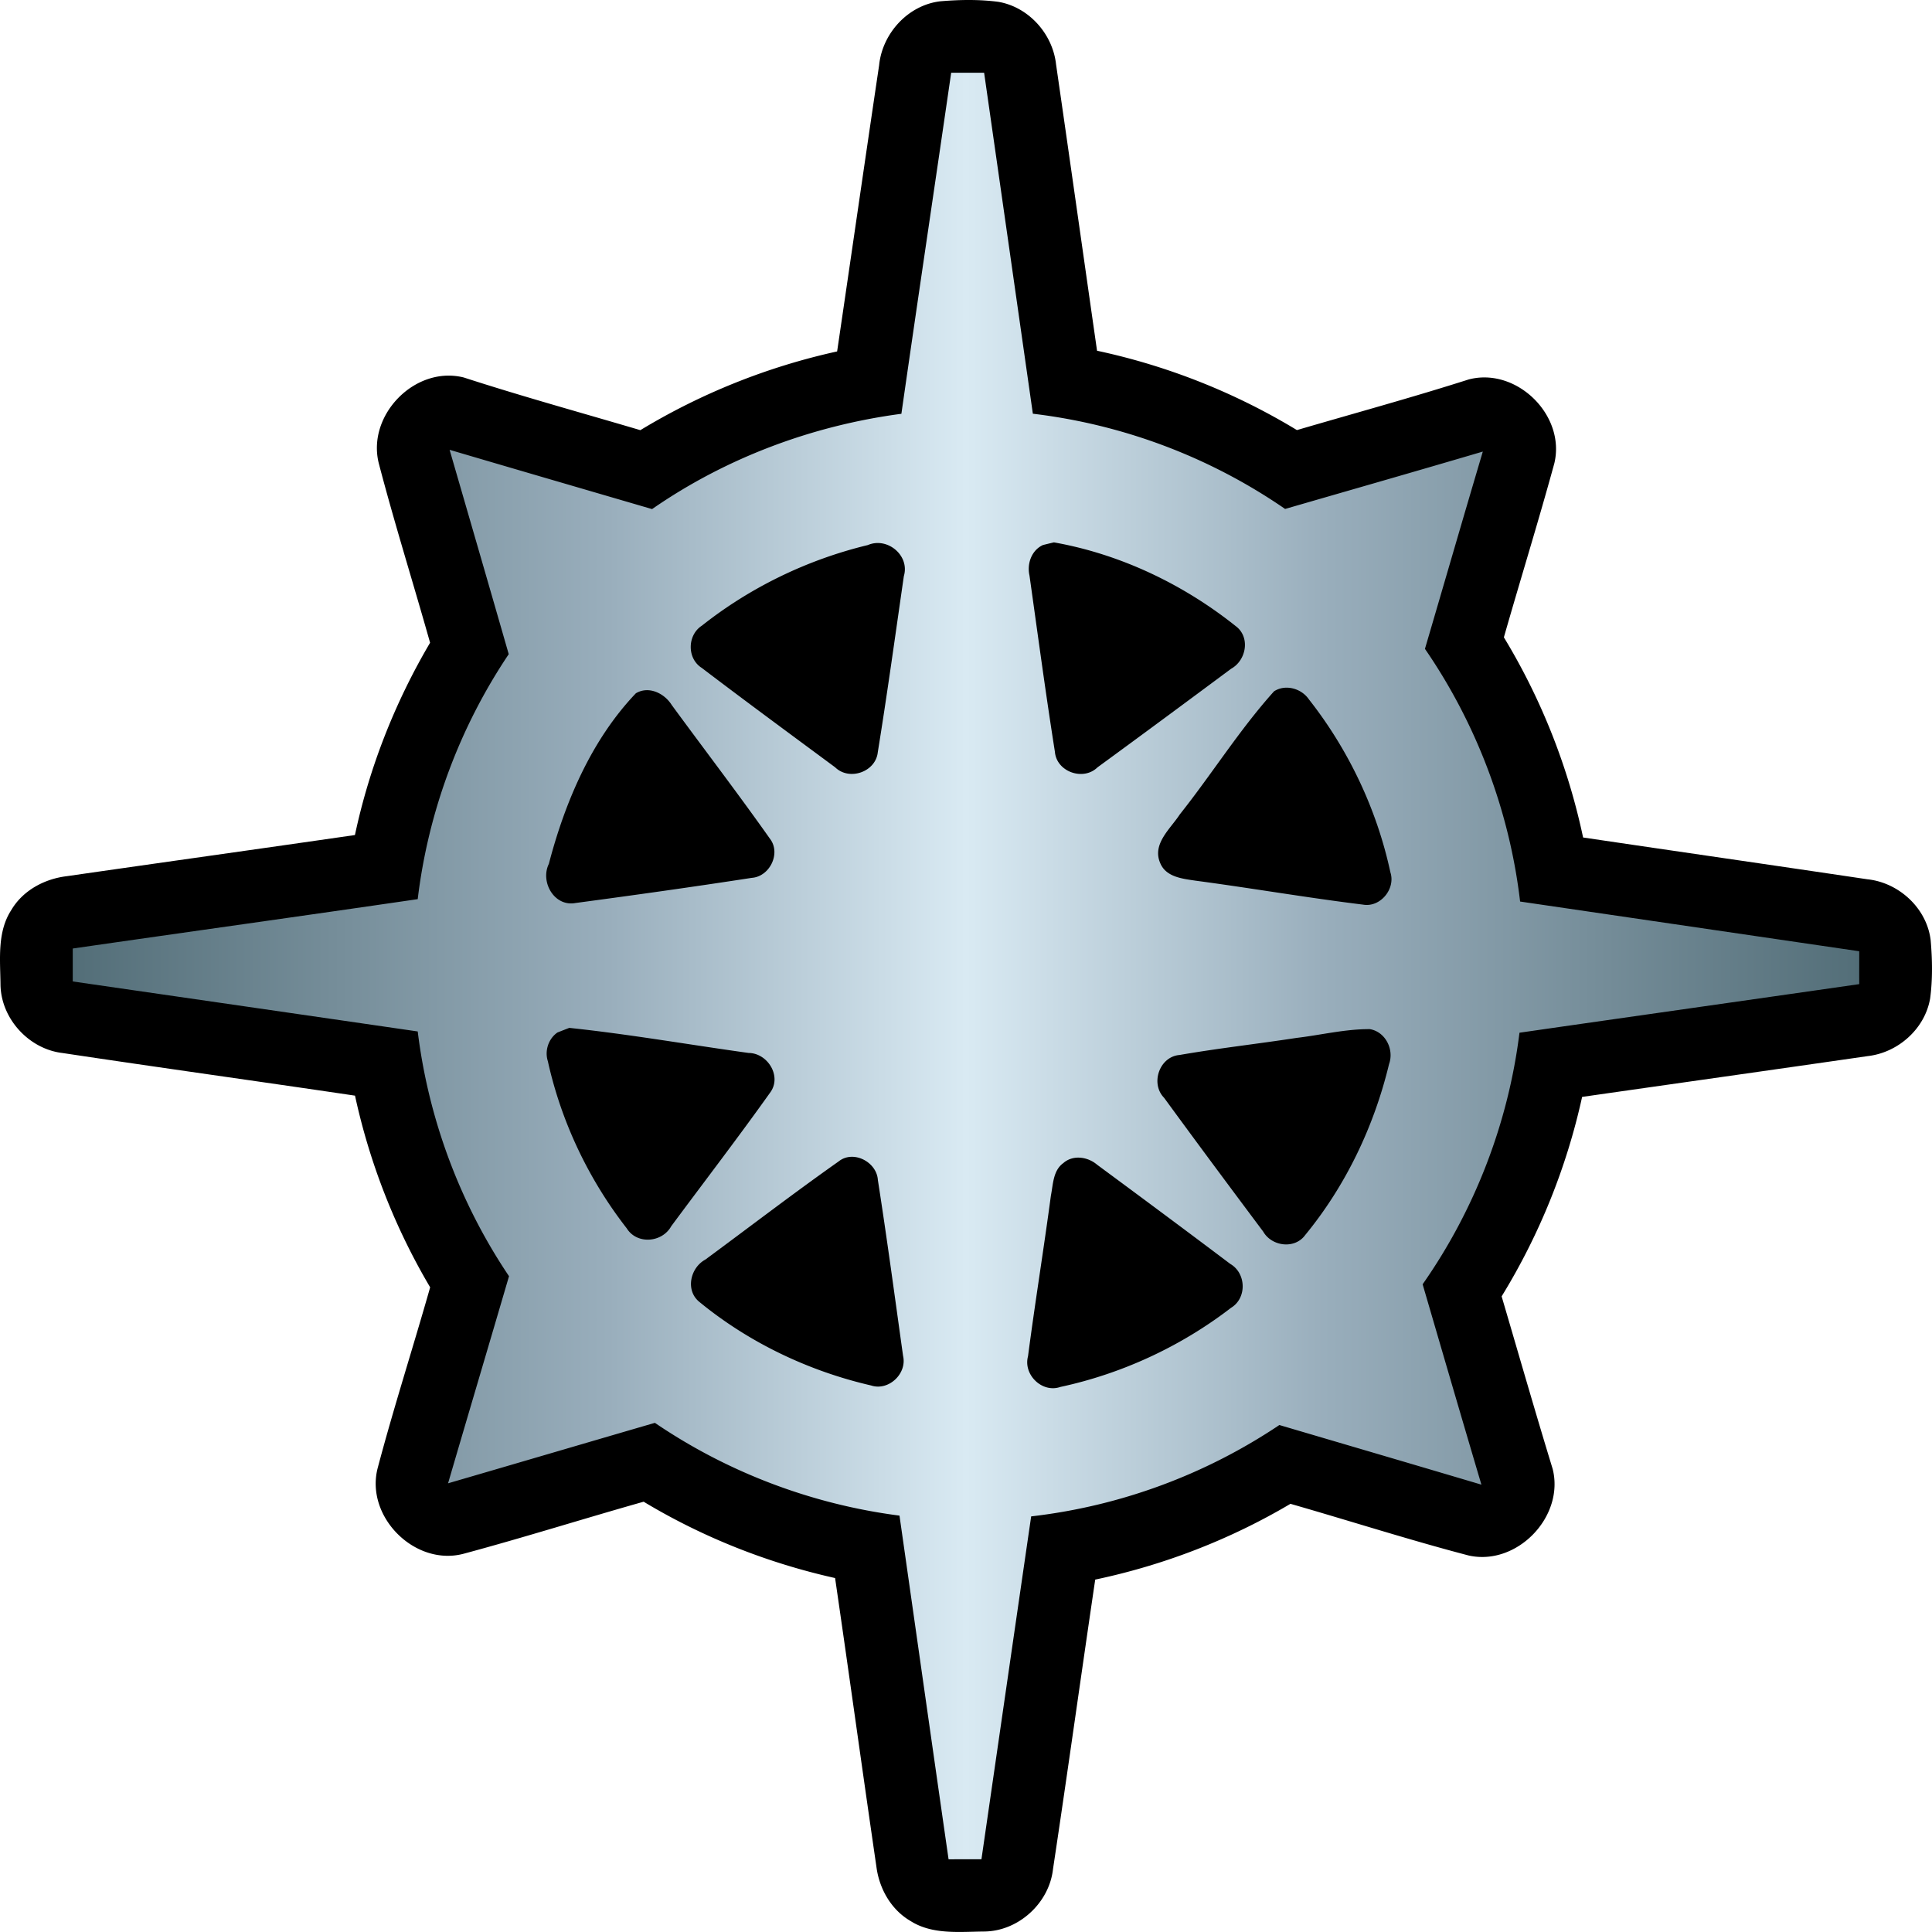 <svg xmlns="http://www.w3.org/2000/svg" xmlns:xlink="http://www.w3.org/1999/xlink" width="366.8" height="366.794" viewBox="0 0 275.1 275.096"><linearGradient id="a"><stop offset="0" style="stop-color:#536e78"/><stop offset=".3" style="stop-color:#99aebc"/><stop offset=".5" style="stop-color:#d9eaf3"/><stop offset=".7" style="stop-color:#99aebc"/><stop offset="1" style="stop-color:#536e78"/></linearGradient><linearGradient xlink:href="#a" id="b" x1="22.31" x2="276.69" y1="149.505" y2="149.505" gradientUnits="userSpaceOnUse"/><path d="M125.18 9.281c.46-4.55 4.14-8.57 8.73-9.1 2.74-.23 5.52-.28 8.25.08 4.32.74 7.73 4.56 8.21 8.88 1.97 13.6 3.89 27.2 5.84 40.8a92 92 0 0 1 28.46 11.3c8.16-2.39 16.37-4.63 24.46-7.21 6.82-1.79 13.85 5.11 12.19 11.96-2.27 8.29-4.82 16.5-7.18 24.76a91.6 91.6 0 0 1 11.28 28.5c13.49 2 26.98 3.94 40.47 5.95 4.51.47 8.48 4.13 9.02 8.68.24 2.74.29 5.52-.07 8.26-.73 4.34-4.56 7.75-8.9 8.24-13.55 1.96-27.11 3.87-40.66 5.81a92.1 92.1 0 0 1-11.46 28.4c2.41 8.18 4.76 16.39 7.26 24.55 1.74 6.81-5.08 13.88-11.95 12.35-8.52-2.23-16.91-4.93-25.38-7.36-8.6 5.09-18.03 8.73-27.8 10.79-2.03 13.74-3.94 27.49-6.01 41.22-.54 4.85-4.93 8.86-9.82 8.89-3.52.03-7.38.48-10.49-1.51-2.74-1.6-4.42-4.57-4.83-7.67-2-13.71-3.89-27.44-5.89-41.15-9.59-2.14-18.84-5.8-27.26-10.87-8.56 2.42-17.05 5.1-25.64 7.41-6.92 1.83-14.01-5.25-12.24-12.17 2.29-8.65 5.04-17.17 7.48-25.77-5-8.45-8.62-17.7-10.7-27.29-13.88-2.06-27.77-3.98-41.64-6.07-4.82-.56-8.81-4.94-8.84-9.81-.04-3.54-.49-7.43 1.54-10.55 1.65-2.8 4.73-4.44 7.9-4.82 13.67-1.97 27.35-3.88 41.03-5.86 2.05-9.63 5.7-18.9 10.7-27.38-2.4-8.52-5.06-16.97-7.3-25.53-1.75-6.89 5.18-13.98 12.1-12.24 8.32 2.7 16.76 5.02 25.14 7.5a92.4 92.4 0 0 1 28.02-11.21c2-13.58 3.96-27.18 5.98-40.76"/><path d="M147.39 22.31h4.69c2.32 16.18 4.63 32.37 6.94 48.55a80 80 0 0 1 35.92 13.56c9.38-2.72 18.77-5.4 28.15-8.17-2.78 9.36-5.49 18.73-8.24 28.09 7.34 10.67 12.04 23.11 13.55 35.98l48.29 7.08c0 1.56-.01 3.12 0 4.68-16.13 2.32-32.26 4.6-48.38 6.92-1.59 12.84-6.37 25.23-13.79 35.82 2.78 9.51 5.55 19.03 8.37 28.53-9.59-2.85-19.18-5.66-28.77-8.49a79.9 79.9 0 0 1-35.34 13.01c-2.37 16.27-4.72 32.55-7.08 48.82-1.56 0-3.13 0-4.68.01-2.35-16.32-4.66-32.63-6.99-48.94-12.44-1.6-24.46-6.15-34.83-13.21-9.82 2.86-19.63 5.75-29.45 8.61 2.88-9.84 5.8-19.66 8.68-29.49-7-10.39-11.47-22.42-13-34.85-16.37-2.38-32.75-4.75-49.12-7.12v-4.69c16.37-2.36 32.75-4.64 49.12-7.03 1.49-12.44 5.97-24.48 12.96-34.88-2.79-9.71-5.61-19.41-8.42-29.1 9.6 2.83 19.21 5.63 28.83 8.44 10.53-7.3 22.81-11.89 35.5-13.57 2.32-16.19 4.74-32.37 7.09-48.56m-11.86 67.25c-8.58 2.07-16.72 6-23.64 11.48-2.08 1.34-2.14 4.67-.02 6.01 6.28 4.78 12.65 9.46 19 14.16 2.02 1.97 5.78.65 6.07-2.15 1.35-8.34 2.5-16.71 3.71-25.07.88-2.95-2.36-5.62-5.12-4.43m24.92 0c-1.62.75-2.29 2.66-1.91 4.34 1.18 8.37 2.3 16.76 3.62 25.1.23 2.85 4.04 4.2 6.07 2.21 6.37-4.65 12.7-9.34 19.03-14.04 2.18-1.21 2.75-4.53.63-6.08-7.47-5.96-16.44-10.24-25.87-11.91-.39.09-1.17.28-1.57.38m-57.96 21.11c-6.32 6.63-10.09 15.49-12.39 24.29-1.26 2.57.78 6.14 3.8 5.57 8.37-1.12 16.74-2.29 25.09-3.58 2.56-.18 4.18-3.48 2.61-5.55-4.55-6.44-9.34-12.7-14-19.06-1.04-1.67-3.28-2.77-5.11-1.67m90.87-.28c-4.91 5.46-8.84 11.77-13.42 17.53-1.33 2.05-3.95 4.17-2.8 6.89.81 2.03 3.17 2.26 5.04 2.54 7.96 1.06 15.88 2.43 23.85 3.41 2.47.44 4.67-2.25 3.9-4.6-1.92-8.94-5.95-17.44-11.6-24.62-1.06-1.56-3.34-2.21-4.97-1.15M91.32 158.97c-1.28.89-1.84 2.61-1.36 4.09 1.91 8.63 5.8 16.82 11.23 23.79 1.45 2.34 5.04 2.05 6.34-.3 4.69-6.33 9.5-12.59 14.07-19.01 1.73-2.31-.33-5.64-3.06-5.66-8.51-1.18-16.99-2.67-25.53-3.57-.42.16-1.26.49-1.69.66m105.24.77c-5.54.85-11.12 1.47-16.65 2.43-2.86.23-4.2 4.06-2.2 6.1 4.66 6.38 9.38 12.73 14.11 19.05 1.21 2.11 4.48 2.54 5.97.5 5.79-7.04 9.82-15.5 11.95-24.36.75-2.06-.51-4.6-2.74-4.97-3.51-.02-6.96.84-10.44 1.25m-65.2 17.59c-6.41 4.52-12.65 9.31-18.97 13.97-2.15 1.16-2.88 4.38-.87 6.02 7.06 5.8 15.57 9.86 24.47 11.91 2.48.82 5.14-1.68 4.55-4.21-1.17-8.35-2.29-16.72-3.59-25.05-.16-2.57-3.5-4.32-5.59-2.64m32 .23c-1.47 1.06-1.45 3.02-1.77 4.62-1.02 7.64-2.26 15.25-3.26 22.89-.71 2.62 2.01 5.27 4.6 4.37 8.8-1.89 17.18-5.78 24.31-11.27 2.28-1.38 2.17-4.93-.11-6.25-6.3-4.75-12.63-9.45-18.97-14.13-1.32-1.13-3.43-1.44-4.8-.23" style="fill:url(#b)" transform="translate(-11.95 -11.949)"/></svg>